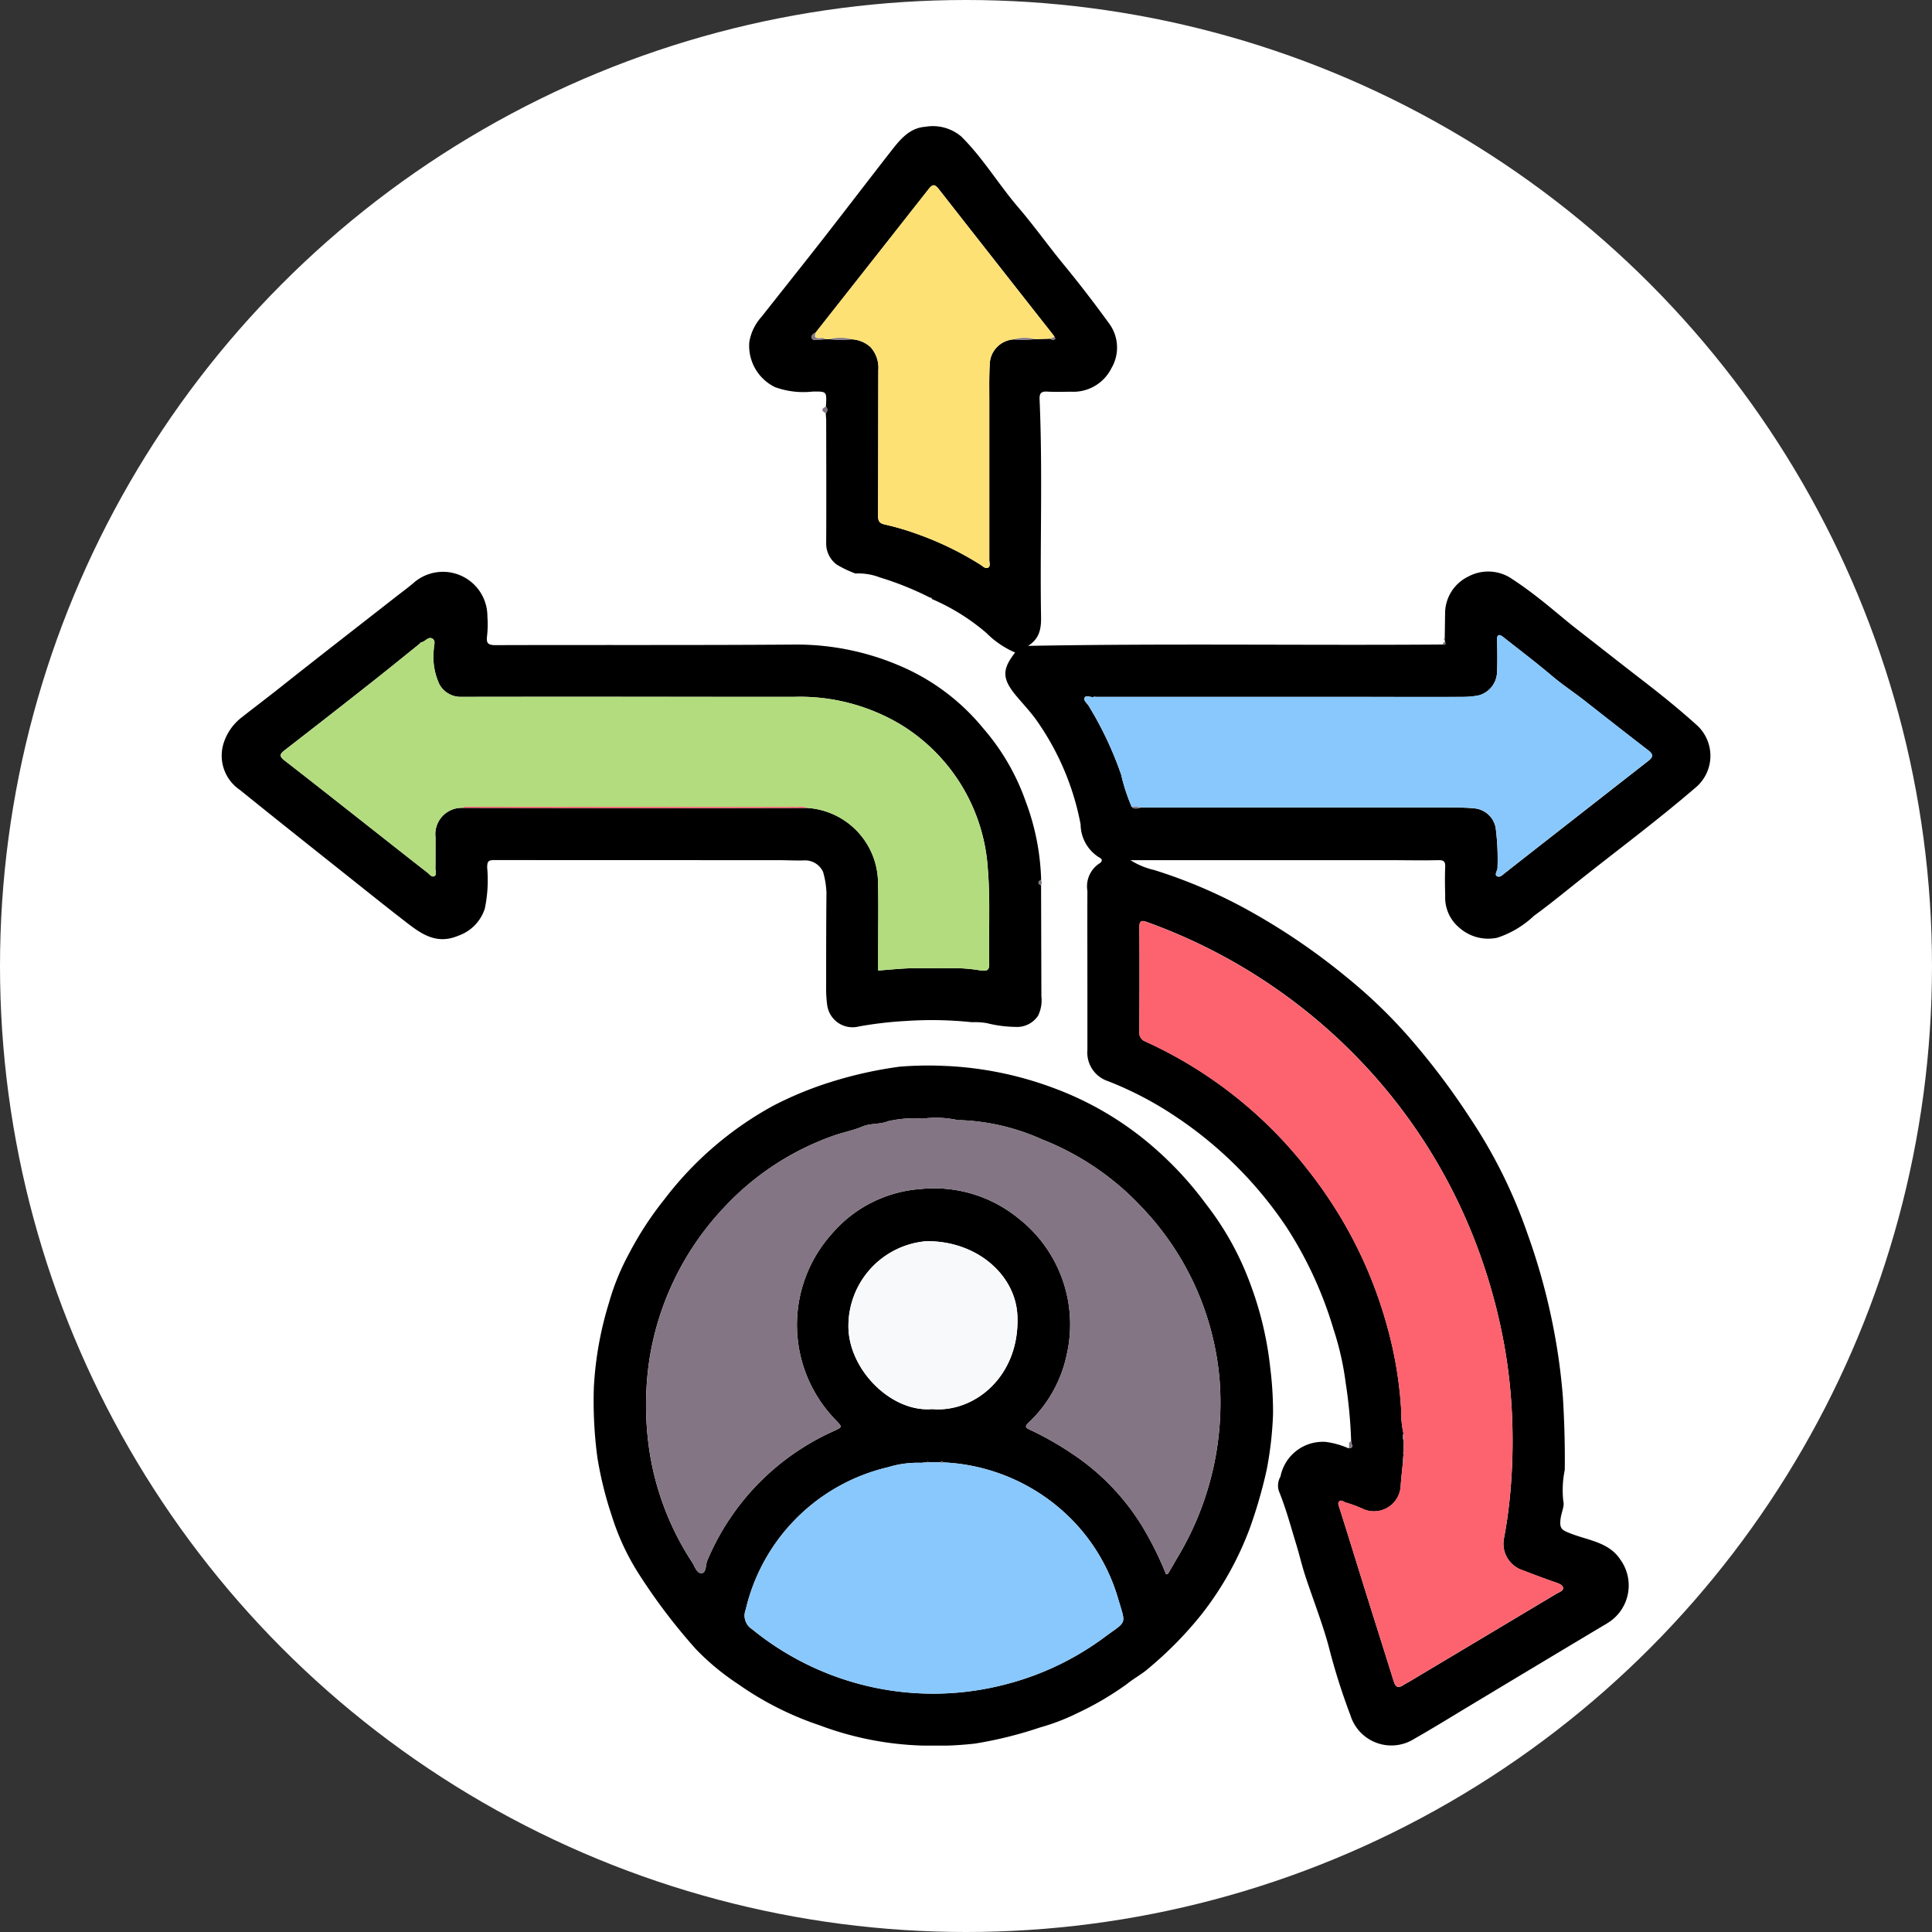 <svg xmlns="http://www.w3.org/2000/svg" xmlns:xlink="http://www.w3.org/1999/xlink" width="142" height="142" viewBox="0 0 142 142">
  <rect x="0" y="0" width="142" height="142" fill="#333333" stroke="none"/>
  <defs>
    <clipPath id="clip-path">
      <rect id="Rectangle_378610" data-name="Rectangle 378610" width="109.427" height="119" fill="none"/>
    </clipPath>
  </defs>
  <g id="Group_1074928" data-name="Group 1074928" transform="translate(-1149 -13864)">
    <circle id="Ellipse_5854" data-name="Ellipse 5854" cx="71" cy="71" r="71" transform="translate(1149 13864)" fill="#fff"/>
    <g id="Group_1074934" data-name="Group 1074934" transform="translate(1165.286 13873.301)">
      <g id="Group_1074933" data-name="Group 1074933" clip-path="url(#clip-path)">
        <path id="Path_825154" data-name="Path 825154" d="M131.653,37.868c-.008-.039-.016-.078-.024-.117s0-.086,0-.129q.015-.98.029-1.96l0,.01a3.014,3.014,0,0,1,1.693-2.592,3.092,3.092,0,0,1,3.268.2c.771.5,1.514,1.062,2.224,1.626.853.678,1.687,1.406,2.549,2.076,1.6,1.242,3.189,2.5,4.791,3.733,1.349,1.041,2.677,2.111,3.939,3.249A3.045,3.045,0,0,1,150,48.64c-2.629,2.262-5.407,4.34-8.128,6.49-1.223.967-2.425,1.966-3.686,2.882a7.163,7.163,0,0,1-2.7,1.611,3.205,3.205,0,0,1-2.788-.741,2.885,2.885,0,0,1-1.034-2.357c-.019-.7-.03-1.4,0-2.1.015-.389-.091-.515-.5-.505-1.159.028-2.319.005-3.479,0l-18,0h-1.154a5.6,5.6,0,0,0,1.744.725,37.114,37.114,0,0,1,7.188,3.109,47.693,47.693,0,0,1,7.034,4.832,37.19,37.19,0,0,1,4.576,4.423,52.719,52.719,0,0,1,4.386,5.815,37.037,37.037,0,0,1,4.23,8.489,46.788,46.788,0,0,1,1.981,7.255,44.5,44.5,0,0,1,.648,4.877c.105,1.769.156,3.524.133,5.295a7.342,7.342,0,0,0-.1,2.345c.087.3-.152.8-.206,1.231-.1.77.1.847.794,1.115,1.26.486,2.768.63,3.591,1.888a3.238,3.238,0,0,1-.948,4.683q-5.1,3.047-10.194,6.116c-1.329.8-2.646,1.615-3.993,2.38a3.148,3.148,0,0,1-4.694-1.72,47.045,47.045,0,0,1-1.616-5.127c-.48-1.744-1.15-3.435-1.714-5.156-.244-.745-.418-1.513-.648-2.263-.407-1.326-.763-2.674-1.288-3.952a1.328,1.328,0,0,1,.122-1.056,3.167,3.167,0,0,1,3.329-2.546,6.14,6.14,0,0,1,1.672.469c.456-.018.2-.31.194-.5a35.118,35.118,0,0,0-.4-4.291,21.293,21.293,0,0,0-.9-3.971A28.863,28.863,0,0,0,120,80.892a29.411,29.411,0,0,0-8.429-8.313,25.638,25.638,0,0,0-4.684-2.414,2.214,2.214,0,0,1-1.521-2.294q0-2.219,0-4.438c0-2.419-.01-4.838,0-7.257a2.011,2.011,0,0,1,.889-2.02c.177-.1.258-.3.012-.415a2.888,2.888,0,0,1-1.4-2.45,19.539,19.539,0,0,0-3.142-7.509c-.489-.725-1.1-1.343-1.651-2.013-1.059-1.289-.9-1.97-.02-3.11a6.756,6.756,0,0,1-2.114-1.439,15.538,15.538,0,0,0-4-2.493c-.013-.068-.044-.112-.122-.1l-.011,0A22.993,22.993,0,0,0,90.1,33.135a4.379,4.379,0,0,0-1.785-.284,8.2,8.2,0,0,1-1.366-.651,1.919,1.919,0,0,1-.782-1.559c.016-2.993.005-5.987,0-8.98,0-.2-.021-.4-.033-.594a.312.312,0,0,0,0-.48.252.252,0,0,0,.016-.058c.06-1.071.06-1.062-.988-1.049a6.12,6.12,0,0,1-2.754-.326,3.385,3.385,0,0,1-1.894-3.3,3.65,3.65,0,0,1,.9-1.869c1.48-1.878,2.973-3.745,4.445-5.629,1.676-2.145,3.326-4.309,5-6.454.682-.873,1.378-1.8,2.6-1.885a3.225,3.225,0,0,1,2.628.709c1.591,1.567,2.731,3.5,4.18,5.193,1.177,1.371,2.223,2.849,3.37,4.243s2.251,2.834,3.316,4.3a2.985,2.985,0,0,1,.178,3.3,3.128,3.128,0,0,1-2.984,1.727c-.58.006-1.161.025-1.739-.007-.449-.025-.575.133-.556.579.225,5.168.034,10.339.1,15.509.013.941.118,1.934-.945,2.6,10.257-.187,20.366-.024,30.473-.1.191.039.238-.034.162-.205M86.417,15.632a8.178,8.178,0,0,0,1.607.005,2.215,2.215,0,0,1,1.392.565A2.246,2.246,0,0,1,90,17.9c-.008,3.555-.007,7.11-.022,10.665,0,.4.072.6.522.689a19.161,19.161,0,0,1,2.219.644A23.325,23.325,0,0,1,97.5,32.2c.178.109.37.34.582.209.17-.106.074-.37.074-.562q0-5.842,0-11.684c0-.879-.019-1.759.031-2.635a1.881,1.881,0,0,1,1.792-1.886,7.382,7.382,0,0,0,1.5-.015l1.164-.037a.252.252,0,0,0,.362.013c.013-.012-.034-.09-.052-.136a1.436,1.436,0,0,0-.1-.152Q98.635,9.946,94.42,4.57c-.3-.385-.474-.287-.722.027q-4.147,5.275-8.3,10.541c-.163.075-.333.186-.3.372.046.236.279.147.438.153.191.006.382-.018.574-.028l.308,0m19.405,26.292c-.225.05-.542-.172-.66.051-.11.207.18.409.3.608a25.812,25.812,0,0,1,2.386,5.056,13.407,13.407,0,0,0,.777,2.369c.208.181.432.106.656.042q11.43,0,22.861,0c.539,0,1.081.006,1.617.059a1.752,1.752,0,0,1,1.612,1.43,17.72,17.72,0,0,1,.137,2.909c.022.238-.28.546-.015.664.248.111.477-.217.709-.36a2.2,2.2,0,0,0,.185-.152q5.1-3.989,10.2-7.973c.367-.286.386-.483.007-.774-1.568-1.206-3.124-2.428-4.681-3.65-.782-.613-1.618-1.165-2.373-1.8-1.18-1-2.409-1.928-3.619-2.885-.275-.217-.461-.207-.448.235.022.759.032,1.52,0,2.279a1.831,1.831,0,0,1-1.4,1.79,6.93,6.93,0,0,1-1.185.1c-2.72.007-5.44,0-8.16,0H105.955c-.047-.053-.092-.043-.133.008m22.724,56.34c-.051.532-.117,1.063-.151,1.6a1.966,1.966,0,0,1-2.708,1.765,9.015,9.015,0,0,0-1.343-.505c-.156-.053-.33-.236-.485-.059-.11.126-.017.3.031.456.652,2.046,1.278,4.1,1.919,6.15.686,2.191,1.381,4.381,2.065,6.573.143.458.322.554.713.3.15-.1.312-.178.466-.27q5.4-3.224,10.8-6.451c.193-.116.517-.2.474-.442-.037-.206-.325-.307-.563-.39q-1.179-.408-2.341-.866a2.053,2.053,0,0,1-1.457-2.266,34.706,34.706,0,0,0,.489-3.541,42.419,42.419,0,0,0,.076-6.412,38.531,38.531,0,0,0-.669-5.1,41.713,41.713,0,0,0-2.23-7.461A40.193,40.193,0,0,0,126.389,69.7a40.791,40.791,0,0,0-16.611-11.22c-.4-.149-.6-.157-.593.391.024,2.559.012,5.119,0,7.678a.672.672,0,0,0,.437.694,31.836,31.836,0,0,1,11.693,9.111,34.089,34.089,0,0,1,2.584,3.681,32.091,32.091,0,0,1,3.5,8.147,29.13,29.13,0,0,1,1.028,6.1,7.756,7.756,0,0,0,.168,1.767.728.728,0,0,0,.018.536c0,.133,0,.266,0,.4-.01.008-.03.018-.029.022a.545.545,0,0,0,.029.069q0,.191-.01.382c-.011.009-.033.02-.032.026a.589.589,0,0,0,.031.078c-.012.122-.025.245-.037.367l-.019.333" transform="translate(-41.729 0)"/>
        <path id="Path_825155" data-name="Path 825155" d="M82.581,143.316a25.938,25.938,0,0,1,8,1.621,23.633,23.633,0,0,1,7.2,4.22,25.62,25.62,0,0,1,4.019,4.321A21.615,21.615,0,0,1,105,159.2a25.253,25.253,0,0,1,1.523,6.354,25.748,25.748,0,0,1,.2,3.35,26.18,26.18,0,0,1-.477,4.144,35.2,35.2,0,0,1-1.222,4.225,23.578,23.578,0,0,1-3.568,6.371,27.6,27.6,0,0,1-3.906,3.97c-.486.427-1.086.737-1.568,1.136a22.547,22.547,0,0,1-3.618,2.127A15.861,15.861,0,0,1,89.6,191.94a29.918,29.918,0,0,1-4.784,1.186,26.168,26.168,0,0,1-3.925.144,23.428,23.428,0,0,1-7.507-1.493,23.2,23.2,0,0,1-6-3.039,18.043,18.043,0,0,1-3.073-2.547,42.97,42.97,0,0,1-4.286-5.668,17.65,17.65,0,0,1-1.9-4.129,27.233,27.233,0,0,1-1.058-4.266,31.252,31.252,0,0,1-.262-5.213,25.694,25.694,0,0,1,1.11-6.191,17.578,17.578,0,0,1,1.5-3.66,24.24,24.24,0,0,1,2.557-3.919,25.249,25.249,0,0,1,8.045-6.917,26.247,26.247,0,0,1,4.184-1.721,30.2,30.2,0,0,1,5.1-1.136,26.2,26.2,0,0,1,3.234-.057l.024.023ZM82.5,172.459a.15.15,0,0,0-.219-.009l-.876-.005c-.04-.047-.076-.043-.107.008l-.371.028-.089.006a7.492,7.492,0,0,0-2.4.323,14.03,14.03,0,0,0-10.476,10.481,1.178,1.178,0,0,0,.468,1.424,21.056,21.056,0,0,0,18.606,4.065,20.947,20.947,0,0,0,7.4-3.549c1.562-1.143,1.477-.816.9-2.761a13.8,13.8,0,0,0-3.653-6.055,14.172,14.172,0,0,0-9.186-3.956m16.363,8.228c.115-.04.141-.041.148-.053.222-.379.445-.757.662-1.138a22.035,22.035,0,0,0,3.127-13.053,20.866,20.866,0,0,0-5.711-12.726,20.057,20.057,0,0,0-7.349-5,16.062,16.062,0,0,0-6-1.412.716.716,0,0,1-.179,0,7.525,7.525,0,0,0-2.617-.107,8.173,8.173,0,0,0-2.534.194c-.585.236-1.266.129-1.881.389-.706.3-1.472.429-2.2.7a20.112,20.112,0,0,0-7.987,5.278A20.981,20.981,0,0,0,60.886,164.9a22.758,22.758,0,0,0-.134,5.616,20.583,20.583,0,0,0,3.273,9.281c.2.308.34.841.712.8.339-.036.269-.6.4-.913a18.082,18.082,0,0,1,9.334-9.545c.6-.286.6-.275.142-.76a10.014,10.014,0,0,1-.326-13.713,9.477,9.477,0,0,1,6.52-3.3A9.8,9.8,0,0,1,88,154.511a9.907,9.907,0,0,1,3.561,10.026,9.537,9.537,0,0,1-2.792,4.989c-.238.232-.325.349.06.521a23.381,23.381,0,0,1,3.36,1.93,17.109,17.109,0,0,1,5.033,5.37,24.48,24.48,0,0,1,1.64,3.34M81.665,168.541c3.147.284,6.474-2.461,6.268-6.881-.141-3.013-3.019-5.5-6.69-5.458a6.249,6.249,0,0,0-5.729,6.232c-.013,3.175,3.133,6.365,6.151,6.107" transform="translate(-29.442 -74.275)"/>
        <path id="Path_825156" data-name="Path 825156" d="M60.232,90.964q.012,4.08.023,8.159a2.589,2.589,0,0,1-.241,1.422,1.857,1.857,0,0,1-1.673.827,9.1,9.1,0,0,1-2.092-.276,5.3,5.3,0,0,0-1.109-.069,28.15,28.15,0,0,0-4.835-.091,28.557,28.557,0,0,0-3.443.4,1.882,1.882,0,0,1-2.35-1.567,9.242,9.242,0,0,1-.077-1.434c0-2.26,0-4.52.023-6.78a6.231,6.231,0,0,0-.246-1.564,1.446,1.446,0,0,0-1.323-.858c-.678.024-1.359-.016-2.038-.016q-10.412,0-20.823-.006c-.44,0-.5.118-.508.539a10.243,10.243,0,0,1-.172,3.023,3.116,3.116,0,0,1-1.957,2c-1.714.726-2.888-.269-4.089-1.2-1.256-.971-2.495-1.965-3.737-2.954-2.74-2.182-5.487-4.354-8.209-6.558a3.04,3.04,0,0,1-1.219-3.4A3.874,3.874,0,0,1,1.5,78.606c.9-.707,1.818-1.4,2.717-2.111,2.845-2.259,5.718-4.484,8.58-6.722.438-.342.888-.67,1.311-1.031A3.267,3.267,0,0,1,19.537,71.2a7.828,7.828,0,0,1-.024,1.438c-.071.527.065.677.618.675,7.341-.024,14.682.013,22.023-.042a19.253,19.253,0,0,1,8.411,1.885,15.99,15.99,0,0,1,5.4,4.253,16.556,16.556,0,0,1,3.132,5.38,17.682,17.682,0,0,1,1.14,5.78c-.256.131-.262.263,0,.4M17.7,85.271q8.118.012,16.237.021c3.035,0,6.071-.009,9.106-.014a5.56,5.56,0,0,1,5.208,5.635c.037,1.5.008,3,.009,4.5,0,.614,0,1.228,0,1.816.839-.06,1.626-.146,2.415-.166,1.063-.027,2.128.032,3.189-.01a12.261,12.261,0,0,1,1.947.173c.531.064.618-.081.609-.523-.048-2.312.09-4.624-.1-6.939a13.423,13.423,0,0,0-6.462-10.649,14.45,14.45,0,0,0-7.8-2c-8.16,0-16.32-.016-24.479,0A1.775,1.775,0,0,1,16,76.176a4.822,4.822,0,0,1-.4-2.587c-.009-.258.176-.608-.124-.763s-.511.24-.8.279c-.048.007-.084.081-.131.118-1.162.934-2.319,1.876-3.49,2.8q-3.2,2.522-6.426,5.02c-.38.293-.382.452,0,.75,2.384,1.85,4.75,3.722,7.122,5.587,1.13.889,2.258,1.782,3.394,2.664.148.115.3.36.5.245.185-.105.069-.365.072-.552.013-.76,0-1.52.009-2.28A1.939,1.939,0,0,1,17.7,85.271" transform="translate(0 -35.197)"/>
        <path id="Path_825157" data-name="Path 825157" d="M91.924,42.742a.312.312,0,0,1,0,.48c-.336-.163-.333-.323,0-.48" transform="translate(-47.516 -22.155)" fill="#837583"/>
        <path id="Path_825158" data-name="Path 825158" d="M172.142,200.646c0,.195.262.486-.193.5.144-.138-.081-.417.193-.5" transform="translate(-89.13 -104.005)" fill="#837583"/>
        <path id="Path_825159" data-name="Path 825159" d="M124.845,115.357c-.262-.132-.255-.264,0-.4a.493.493,0,0,1,0,.4" transform="translate(-64.613 -59.59)" fill="#837583"/>
        <path id="Path_825160" data-name="Path 825160" d="M186.525,78.622c.076.171.029.245-.162.205a.2.2,0,0,1,.162-.205" transform="translate(-96.601 -40.754)" fill="#837583"/>
        <path id="Path_825161" data-name="Path 825161" d="M110.274,143.225l-.026.02-.024-.023c0-.036,0-.072,0-.107.094,0,.047.066.045.11" transform="translate(-57.135 -74.184)" fill="#89c8fd"/>
        <path id="Path_825162" data-name="Path 825162" d="M186.62,74.02l0-.01-.078-.021c.015,0,.034-.013.046-.007s.02.025.029.038" transform="translate(-96.695 -38.348)" fill="#837583"/>
        <path id="Path_825163" data-name="Path 825163" d="M186.544,78.112v.129l-.1-.085.094-.043" transform="translate(-96.646 -40.489)" fill="#837583"/>
        <path id="Path_825164" data-name="Path 825164" d="M159.453,158.9a7.789,7.789,0,0,1-.168-1.767,29.1,29.1,0,0,0-1.028-6.1,32.107,32.107,0,0,0-3.5-8.147,33.985,33.985,0,0,0-2.584-3.681,31.843,31.843,0,0,0-11.693-9.111.671.671,0,0,1-.437-.694c.015-2.56.027-5.119,0-7.678-.005-.548.191-.539.593-.391a40.794,40.794,0,0,1,16.611,11.22,40.186,40.186,0,0,1,7.245,11.637,41.72,41.72,0,0,1,2.231,7.461,38.551,38.551,0,0,1,.669,5.1,42.421,42.421,0,0,1-.076,6.412,34.674,34.674,0,0,1-.489,3.541,2.051,2.051,0,0,0,1.457,2.266q1.162.457,2.341.867c.237.082.526.184.563.39.043.242-.281.326-.474.442q-5.4,3.227-10.8,6.451c-.154.092-.316.171-.466.269-.391.255-.571.159-.713-.3-.684-2.192-1.378-4.382-2.065-6.574-.642-2.048-1.267-4.1-1.919-6.15-.048-.151-.141-.329-.031-.455.156-.177.33,0,.486.059a9.063,9.063,0,0,1,1.343.5,1.966,1.966,0,0,0,2.708-1.765c.034-.533.1-1.064.151-1.6a.258.258,0,0,0,.019-.334c.012-.122.025-.244.037-.366a.079.079,0,0,0,0-.105c0-.127.006-.254.01-.38a.071.071,0,0,0,0-.092c0-.133,0-.266,0-.4-.006-.178-.012-.357-.018-.537" transform="translate(-72.592 -62.843)" fill="#fd636e"/>
        <path id="Path_825165" data-name="Path 825165" d="M132.466,82.134h18.779c2.72,0,5.44.006,8.16,0a6.92,6.92,0,0,0,1.185-.1,1.832,1.832,0,0,0,1.4-1.79c.027-.759.017-1.52-.005-2.279-.013-.441.174-.451.448-.235,1.21.957,2.44,1.887,3.62,2.885.754.638,1.59,1.189,2.373,1.8,1.557,1.221,3.112,2.444,4.68,3.65.379.292.36.489-.007.774q-5.109,3.977-10.2,7.973a2.123,2.123,0,0,1-.185.152c-.232.144-.461.471-.709.36-.265-.118.037-.426.015-.664a17.727,17.727,0,0,0-.137-2.909,1.752,1.752,0,0,0-1.612-1.43c-.536-.052-1.078-.059-1.617-.059q-11.431,0-22.861.005a1.467,1.467,0,0,0-.656-.042,13.413,13.413,0,0,1-.777-2.37,25.807,25.807,0,0,0-2.385-5.055c-.119-.2-.409-.4-.3-.608.118-.223.434,0,.66-.051l.133-.007" transform="translate(-68.24 -40.219)" fill="#89c8fd"/>
        <path id="Path_825166" data-name="Path 825166" d="M107.844,20.241l-1.163.036a2.8,2.8,0,0,0-1.5.015,1.881,1.881,0,0,0-1.792,1.886c-.051.876-.031,1.757-.031,2.636q0,5.842,0,11.683c0,.192.1.455-.075.562-.211.132-.4-.1-.581-.208a23.341,23.341,0,0,0-4.783-2.3,19.253,19.253,0,0,0-2.219-.645c-.45-.092-.524-.293-.522-.688.016-3.555.014-7.11.023-10.665a2.248,2.248,0,0,0-.581-1.7,2.208,2.208,0,0,0-1.391-.565,3.2,3.2,0,0,0-1.608-.006l-.307,0c-.149-.131-.334-.077-.5-.077-.377,0-.268-.217-.216-.42q4.154-5.269,8.3-10.541c.247-.314.421-.413.722-.028q4.2,5.384,8.435,10.748a1.69,1.69,0,0,1,.095.151l-.309.124" transform="translate(-46.932 -4.649)" fill="#fee175"/>
        <path id="Path_825167" data-name="Path 825167" d="M90.332,31.431c-.052.2-.161.421.216.42.164,0,.35-.055.5.077-.192.011-.384.035-.575.028-.159-.005-.393.084-.438-.153-.036-.186.134-.3.3-.372" transform="translate(-46.667 -16.292)" fill="#837583"/>
        <path id="Path_825168" data-name="Path 825168" d="M92.779,32.346a3.19,3.19,0,0,1,1.608.006,8.188,8.188,0,0,1-1.608-.006" transform="translate(-48.092 -16.715)" fill="#837583"/>
        <path id="Path_825169" data-name="Path 825169" d="M120.93,32.362a2.8,2.8,0,0,1,1.5-.015,7.387,7.387,0,0,1-1.5.015" transform="translate(-62.684 -16.718)" fill="#837583"/>
        <path id="Path_825170" data-name="Path 825170" d="M138.886,103.807a1.469,1.469,0,0,1,.656.042c-.224.064-.449.138-.656-.042" transform="translate(-71.991 -53.8)" fill="#837583"/>
        <path id="Path_825171" data-name="Path 825171" d="M180.293,199.423c.006.18.012.359.018.537a.734.734,0,0,1-.018-.537" transform="translate(-93.432 -103.371)" fill="#837583"/>
        <path id="Path_825172" data-name="Path 825172" d="M126.464,32.24l.309-.124c.019.048.066.125.053.137a.253.253,0,0,1-.362-.013" transform="translate(-65.553 -16.647)" fill="#837583"/>
        <path id="Path_825173" data-name="Path 825173" d="M180.267,203.323a.258.258,0,0,1-.019.334l.019-.334" transform="translate(-93.431 -105.392)" fill="#837583"/>
        <path id="Path_825174" data-name="Path 825174" d="M180.354,201.364a.071.071,0,0,1,0,.092.613.613,0,0,1-.029-.07s.019-.014.029-.022" transform="translate(-93.471 -104.377)" fill="#837583"/>
        <path id="Path_825175" data-name="Path 825175" d="M180.331,202.347a.079.079,0,0,1,0,.1.676.676,0,0,1-.031-.079c0-.006.021-.017.032-.026" transform="translate(-93.458 -104.886)" fill="#837583"/>
        <path id="Path_825176" data-name="Path 825176" d="M133.2,86.987l-.133.007c.042-.05.086-.061.133-.007" transform="translate(-68.976 -45.071)" fill="#837583"/>
        <path id="Path_825177" data-name="Path 825177" d="M102.995,184.82a24.481,24.481,0,0,0-1.64-3.34,17.109,17.109,0,0,0-5.033-5.37,23.382,23.382,0,0,0-3.36-1.929c-.385-.172-.3-.289-.06-.521a9.537,9.537,0,0,0,2.792-4.989,9.907,9.907,0,0,0-3.561-10.026,9.8,9.8,0,0,0-7.188-2.146,9.476,9.476,0,0,0-6.52,3.3,10.015,10.015,0,0,0,.326,13.713c.455.485.463.474-.142.76a18.084,18.084,0,0,0-9.334,9.544c-.134.318-.065.878-.4.914-.372.039-.516-.494-.712-.8a20.582,20.582,0,0,1-3.273-9.282,22.778,22.778,0,0,1,.134-5.616,20.985,20.985,0,0,1,5.449-11.144,20.112,20.112,0,0,1,7.987-5.278c.728-.267,1.494-.4,2.2-.7.615-.261,1.3-.153,1.881-.389a8.174,8.174,0,0,1,2.534-.194,7.525,7.525,0,0,1,2.617.107.72.72,0,0,0,.18,0,16.066,16.066,0,0,1,6,1.412,20.059,20.059,0,0,1,7.349,5,20.866,20.866,0,0,1,5.711,12.726,22.033,22.033,0,0,1-3.127,13.052c-.217.381-.44.76-.662,1.138-.007.012-.033.013-.148.053" transform="translate(-33.577 -78.408)" fill="#837583"/>
        <path id="Path_825178" data-name="Path 825178" d="M93.331,203.819l.876.005a.152.152,0,0,0,.219.009,14.175,14.175,0,0,1,9.186,3.956,13.8,13.8,0,0,1,3.653,6.055c.575,1.944.659,1.618-.9,2.761a20.951,20.951,0,0,1-7.4,3.549,21.057,21.057,0,0,1-18.607-4.065,1.178,1.178,0,0,1-.468-1.424A14.031,14.031,0,0,1,90.36,204.185a7.494,7.494,0,0,1,2.4-.323l.046.019.043-.025.371-.028c.039.05.076.048.107-.008" transform="translate(-41.371 -105.649)" fill="#89c8fd"/>
        <path id="Path_825179" data-name="Path 825179" d="M101.806,182.433c-3.019.259-6.165-2.932-6.151-6.107a6.249,6.249,0,0,1,5.729-6.232c3.671-.041,6.549,2.445,6.69,5.458.206,4.421-3.121,7.165-6.268,6.881" transform="translate(-49.583 -88.168)" fill="#f8f9fb"/>
        <path id="Path_825180" data-name="Path 825180" d="M109.917,203.793a.152.152,0,0,1-.219-.009.15.15,0,0,1,.219.009" transform="translate(-56.862 -105.609)" fill="#837583"/>
        <path id="Path_825181" data-name="Path 825181" d="M106.791,203.9l-.043.025-.046-.019.09-.006" transform="translate(-55.308 -105.689)" fill="#837583"/>
        <path id="Path_825182" data-name="Path 825182" d="M107.764,203.784c-.032.056-.068.058-.107.008.032-.052.068-.055.107-.008" transform="translate(-55.804 -105.614)" fill="#837583"/>
        <path id="Path_825183" data-name="Path 825183" d="M22.369,90.533a1.939,1.939,0,0,0-1.977,2.183c-.007.76,0,1.52-.009,2.28,0,.188.113.447-.072.552-.2.115-.352-.13-.5-.245-1.136-.882-2.264-1.775-3.394-2.664C14.045,90.774,11.679,88.9,9.3,87.052c-.384-.3-.382-.457,0-.75q3.227-2.492,6.426-5.02c1.171-.922,2.327-1.864,3.49-2.8.046-.037.083-.112.131-.118.294-.039.5-.434.8-.279s.115.506.124.763a4.822,4.822,0,0,0,.4,2.587,1.775,1.775,0,0,0,1.572.94c8.16-.013,16.32.005,24.479,0a14.45,14.45,0,0,1,7.8,2,13.423,13.423,0,0,1,6.462,10.649c.19,2.315.052,4.626.1,6.939.009.442-.078.587-.609.523a12.262,12.262,0,0,0-1.947-.173c-1.062.041-2.127-.017-3.189.01-.788.019-1.575.105-2.415.166,0-.588,0-1.2,0-1.816,0-1.5.028-3-.009-4.5a5.56,5.56,0,0,0-5.208-5.635,1.192,1.192,0,0,0-.7-.077q-12.032-.009-24.063-.006c-.194,0-.4-.057-.58.076" transform="translate(-4.669 -40.458)" fill="#b3dc7e"/>
        <path id="Path_825184" data-name="Path 825184" d="M36.748,103.87c.179-.133.387-.076.58-.076q12.031,0,24.063.006a1.192,1.192,0,0,1,.7.077c-3.036,0-6.071.016-9.107.014q-8.118,0-16.237-.021" transform="translate(-19.048 -53.796)" fill="#fd636e"/>
      </g>
    </g>
  </g>
</svg>
